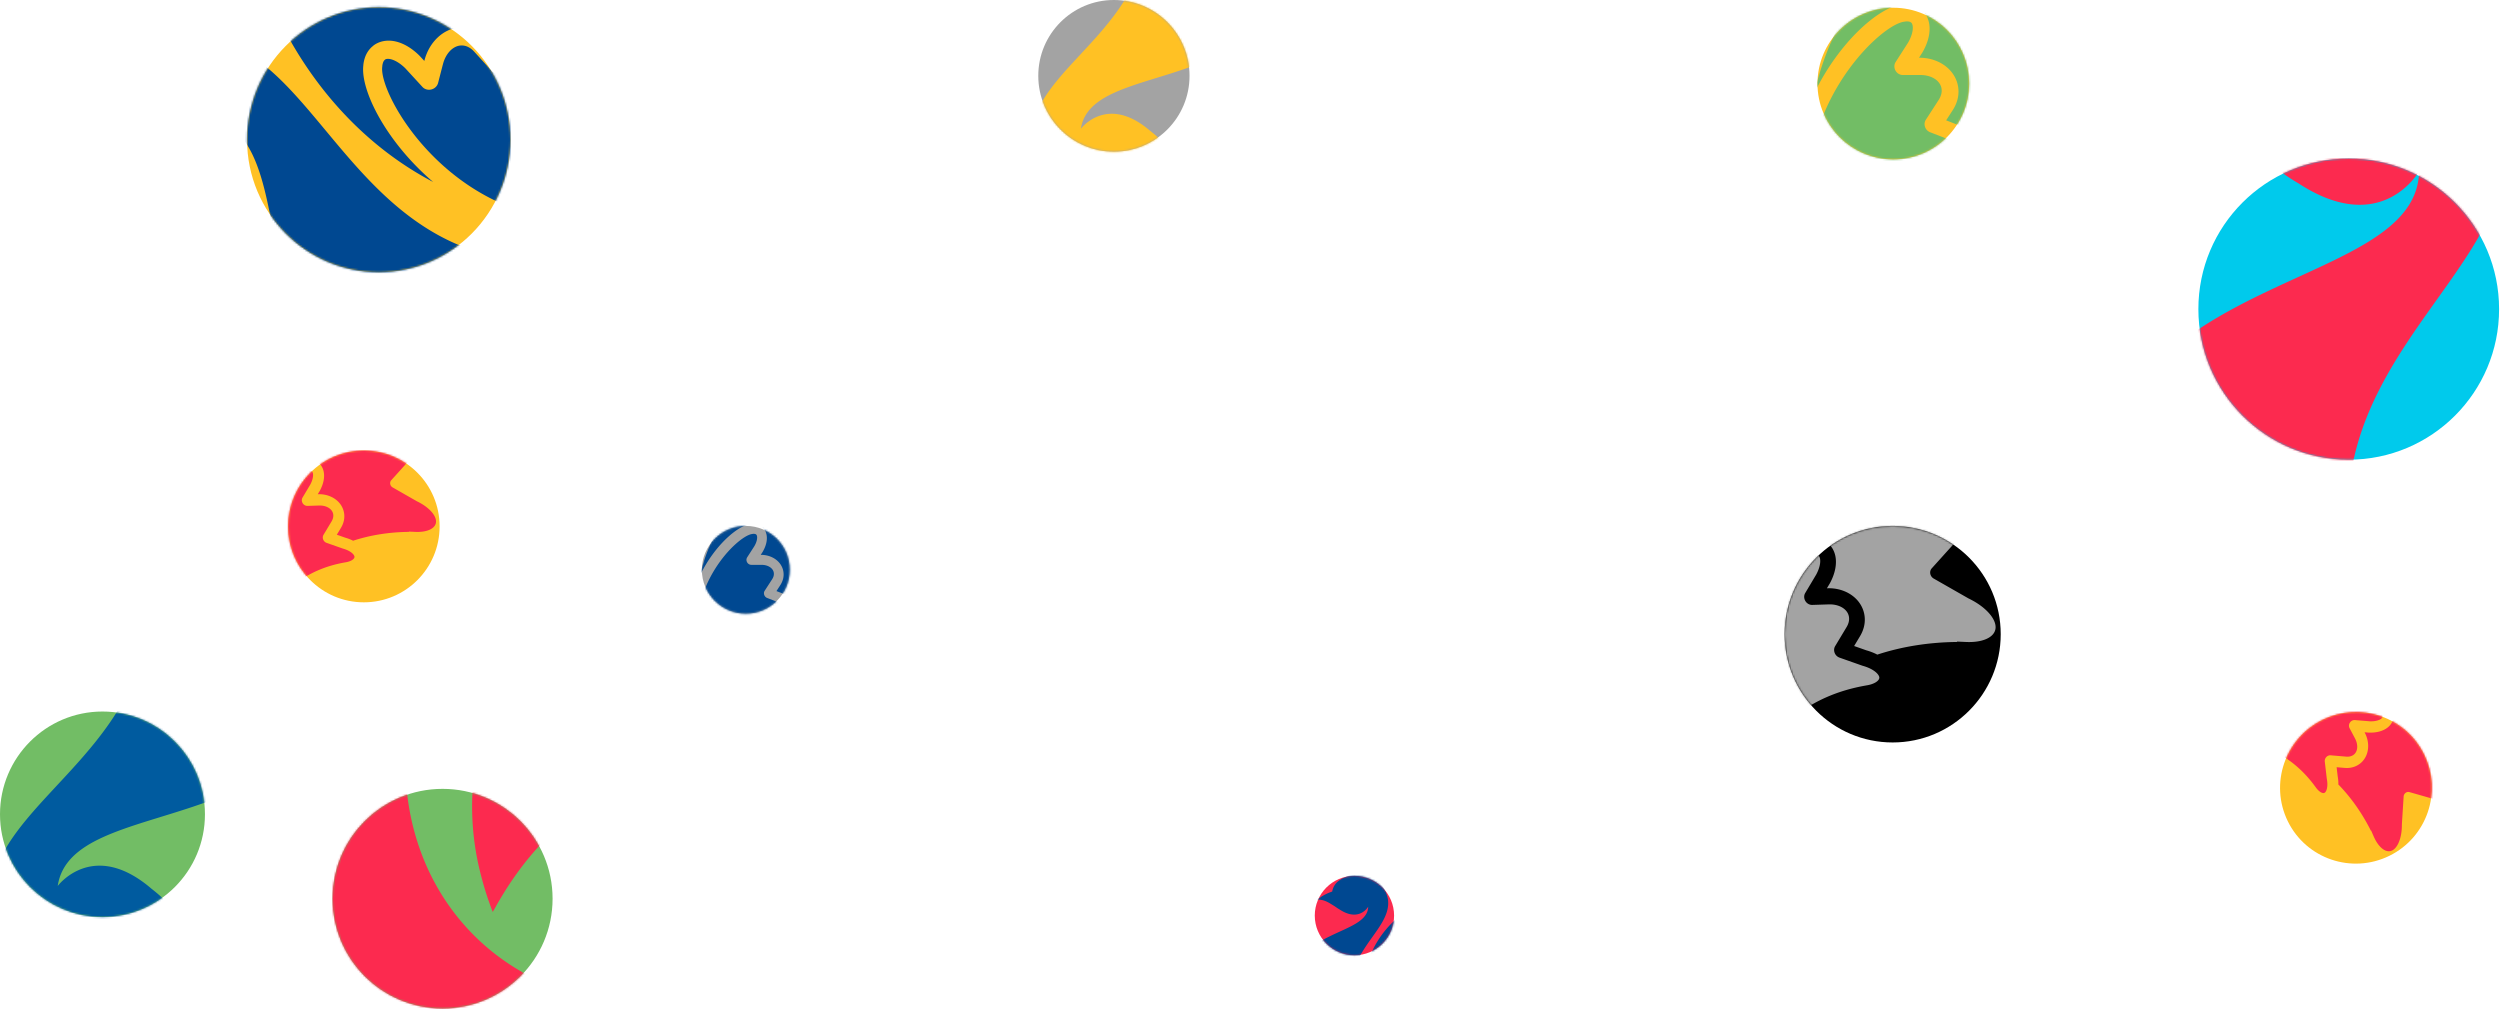 <svg xmlns="http://www.w3.org/2000/svg" fill="none" viewBox="0 0 1293 522"><path fill="#FFC124" d="M188.182 233h-.001C166.542 233 149 250.578 149 272.261v.001c0 21.683 17.542 39.261 39.181 39.261h.001c21.64 0 39.181-17.578 39.181-39.261v-.001c0-21.683-17.541-39.261-39.181-39.261Z"/><mask id="a" width="79" height="79" x="149" y="233" maskUnits="userSpaceOnUse" style="mask-type:luminance"><path fill="#fff" d="M188.182 233h-.001C166.542 233 149 250.578 149 272.261v.001c0 21.683 17.542 39.261 39.181 39.261h.001c21.64 0 39.181-17.578 39.181-39.261v-.001c0-21.683-17.541-39.261-39.181-39.261Z"/></mask><g fill="#FC2A4F" mask="url(#a)"><path d="m195.32 189.802 1.386-.056a9.4 9.4 0 0 1 2.402.21 6.213 6.213 0 0 1 1.596.563c.467.246.85.527 1.176.86l.277.249c.64.759 1.018 1.828 1.073 3.12.132 2.975-1.502 6.825-4.365 10.302l-8.467 9.452c-.39.43-.59 1.003-.567 1.612.052 1.199.937 2.198 2.092 2.375l9.432 1.488c6.571.944 11.622 4.906 12.556 9.864.084.437.135.872.152 1.305.116 2.611-.882 5.185-2.878 7.446l-8.829 9.791a2.26 2.26 0 0 0-.569 1.634 2.53 2.53 0 0 0 1.28 2.072l12.573 7.184a29.581 29.581 0 0 1 3.658 2.08c3.781 2.561 6.1 5.611 6.211 8.16.018.41-.022.807-.12 1.183-.745 2.924-4.888 4.648-10.552 4.394l-3.403-.153.141.147c-10.238.101-19.964 1.642-28.966 4.587-.35-.184-.711-.364-1.088-.53a22.147 22.147 0 0 0-2.906-1.035l-4.403-1.554 2.21-3.684c1.535-2.62 2.018-5.442 1.404-8.172a10.875 10.875 0 0 0-.429-1.431c-1.83-4.804-7.039-7.876-12.971-7.654h-.082l1.071-1.796c1.931-3.557 2.616-7.11 1.958-10.05a8.56 8.56 0 0 0-1.163-2.8 7.591 7.591 0 0 0-1.49-1.68 5.538 5.538 0 0 0-.613-.425c-.511-.36-1.19-.691-1.931-.926a8.004 8.004 0 0 0-2.237-.359 9.9 9.9 0 0 0-2.277.207c-7.647 1.324-20.586 13.425-28.404 31.035 9.59-48.649 52.313-77.382 66.062-79.015Z"/><path d="m129.929 313.196-.102-.458c-8.177-37.625 20.181-67.314 28.888-69.144.102-.009.203-.026.305-.051a4.294 4.294 0 0 1 1.134-.114c.238.006.457.039.652.101.163.049.298.112.398.187.041.03.104.071.169.111.208.213.362.532.454.943.33 1.465-.19 3.71-1.354 5.857l-3.992 6.697a2.738 2.738 0 0 0-.306 2.02c.307 1.378 1.518 2.348 2.879 2.305l5.658-.183c.05.002.101.002.152 0 3.443-.159 6.357 1.302 7.24 3.65.076.195.133.394.179.594.35 1.553-.222 2.978-.763 3.902l-4.188 6.976a2.73 2.73 0 0 0-.31 2.025c.221.998.95 1.823 1.901 2.154l7.68 2.707.606.213c.049.016.099.033.148.047a15.85 15.85 0 0 1 2.223.785c2.466 1.105 3.554 2.435 3.735 3.241.026.12.036.231.029.344-.069 1.025-1.733 2.297-4.78 2.745a1.946 1.946 0 0 0-.212.044c-19.57 3.442-33.908 14.52-43.832 33.864l-.196.374c-.106.2-.21.4-.313.604a71.102 71.102 0 0 1-2.719-7.461 69.86 69.86 0 0 1-1.361-5.079h-.002Z"/></g><path fill="#FFC124" d="M1253.75 390.183v-.002c-9.52-19.43-33.03-27.444-52.5-17.9v.001c-19.47 9.544-27.53 33.032-18 52.462v.001c9.52 19.431 33.03 27.445 52.5 17.901v-.001c19.47-9.544 27.53-33.032 18-52.462Z"/><mask id="b" width="79" height="79" x="1179" y="368" maskUnits="userSpaceOnUse" style="mask-type:luminance"><path fill="#fff" d="M1253.75 390.183v-.002c-9.52-19.43-33.03-27.444-52.5-17.9v.001c-19.47 9.544-27.53 33.032-18 52.462v.001c9.52 19.431 33.03 27.445 52.5 17.901v-.001c19.47-9.544 27.53-33.032 18-52.462Z"/></mask><g fill="#FC2A4F" mask="url(#b)"><path d="m1295.68 377.578.66 1.219c.38.678.66 1.412.87 2.249.15.577.21 1.14.2 1.682-.02.527-.1.995-.25 1.434l-.11.358c-.4.908-1.19 1.719-2.33 2.337-2.61 1.428-6.79 1.656-11.17.615l-12.21-3.442a2.258 2.258 0 0 0-1.7.201c-1.05.574-1.56 1.808-1.21 2.924l2.82 9.123c2.04 6.316.71 12.595-3.34 15.617-.35.267-.72.504-1.1.71-2.29 1.254-5.04 1.491-7.95.694l-12.68-3.618a2.26 2.26 0 0 0-1.72.207 2.536 2.536 0 0 0-1.3 2.062l-.91 14.452c.01 1.527-.08 2.906-.26 4.2-.63 4.522-2.35 7.947-4.59 9.168-.36.196-.74.336-1.12.414-2.95.618-6.32-2.343-8.59-7.541l-1.36-3.124-.07.192c-4.59-9.149-10.26-17.204-16.87-23.99.01-.395.02-.799 0-1.211-.04-.984-.16-2.015-.35-3.064l-.54-4.638 4.28.363c3.03.225 5.77-.584 7.95-2.336.39-.312.76-.651 1.1-1.015 3.51-3.758 3.97-9.788 1.16-15.016l-.03-.074 2.08.171c4.05.168 7.54-.78 9.89-2.665a8.526 8.526 0 0 0 2-2.277c.39-.652.67-1.348.85-2.078.05-.177.1-.502.11-.737.1-.617.1-1.372-.01-2.141a8.27 8.27 0 0 0-.67-2.167 9.724 9.724 0 0 0-1.18-1.953c-4.56-6.284-21.12-12.576-40.37-11.844 47.9-12.803 92.51 12.912 100.02 24.539Z"/><path d="m1156.1 373.175.37-.293c30.18-23.904 69.32-11.508 74.8-4.495.05.087.11.171.18.251.23.271.42.58.6.968.1.216.17.427.2.63.03.168.03.316.01.439-.01.05-.02.125-.03.201-.1.281-.32.559-.65.822-1.17.942-3.41 1.463-5.85 1.363l-7.77-.637a2.74 2.74 0 0 0-1.95.614c-1.1.883-1.44 2.397-.8 3.6l2.65 5c.02.046.04.092.07.137 1.66 3.021 1.63 6.281-.09 8.108-.14.153-.3.293-.46.421-1.24.998-2.77 1.112-3.84 1.033l-8.1-.69a2.732 2.732 0 0 0-1.96.613 2.97 2.97 0 0 0-1.1 2.655l.95 8.087.08.638c.01.052.01.104.02.154.15.788.24 1.556.27 2.278 0 .022 0 .041.01.063.09 2.701-.63 4.264-1.27 4.781-.1.076-.19.134-.3.177-.95.39-2.82-.545-4.57-3.083a1.493 1.493 0 0 0-.13-.172c-11.7-16.056-27.96-24.055-49.7-24.451l-.42-.012c-.23-.006-.45-.012-.68-.015a70.48 70.48 0 0 1 5.5-5.725 71.92 71.92 0 0 1 3.96-3.458v-.002Z"/></g><path fill="#72BD65" d="M53 368h-.002C23.728 368 0 391.794 0 421.145v.002c0 29.352 23.728 53.146 52.998 53.146H53c29.27 0 52.998-23.794 52.998-53.146v-.002C105.998 391.794 82.27 368 53 368Z"/><mask id="c" width="106" height="107" x="0" y="368" maskUnits="userSpaceOnUse" style="mask-type:luminance"><path fill="#fff" d="M53 368h-.002C23.728 368 0 391.794 0 421.145v.002c0 29.352 23.728 53.146 52.998 53.146H53c29.27 0 52.998-23.794 52.998-53.146v-.002C105.998 391.794 82.27 368 53 368Z"/></mask><g mask="url(#c)"><path fill="#005B9F" d="M44.475 249.702C67 266.179 79.509 293.649 75.957 325.113c-8.612 76.28-102.192 99.631-76.545 161.145 5.214 12.506 16.459 20.261 26.33 24.467a56.659 56.659 0 0 0 10.108 3.226c12.726 2.78 25.183.931 35.56-4.361.114-.06.233-.112.348-.171a49.68 49.68 0 0 0 4.663-2.756c4.97-3.586 8.759-8.686 10.6-14.819.627-.633 8.921-.994 23.417-8.307a120.233 120.233 0 0 0 3.819-2.006c-3.531-.517-6.955-1.26-10.245-2.681-4.524-1.958-8.456-4.782-12.208-7.882-1.635-1.353-3.295-2.676-4.947-4.01-1-.854-1.989-1.722-2.956-2.615a84.084 84.084 0 0 0-5.539-4.683c-30.283-25.984-48.505-1.435-48.505-1.435 7.184-48.475 130.1-21.633 147.756-117.604 18.169-98.737-119.915-129.99-159.757-103.803 9.805 2.748 18.78 7.152 26.619 12.885v-.001Z"/></g><path fill="#A3A3A3" d="M385.737 272C373.179 272 363 282.162 363 294.698v.001c0 12.536 10.179 22.699 22.737 22.699 12.557 0 22.737-10.163 22.737-22.699v-.001c0-12.536-10.18-22.698-22.737-22.698Z"/><mask id="d" width="46" height="46" x="363" y="272" maskUnits="userSpaceOnUse" style="mask-type:luminance"><path fill="#fff" d="M385.741 272h-.001c-12.557 0-22.736 10.162-22.736 22.698v.001c0 12.536 10.179 22.699 22.736 22.699h.001c12.557 0 22.737-10.163 22.737-22.699v-.001c0-12.536-10.18-22.698-22.737-22.698Z"/></mask><g mask="url(#d)"><path fill="#004891" d="m422.729 229.828 1.227-.01a8.346 8.346 0 0 1 2.12.253c.511.125.98.307 1.397.541.406.23.736.49 1.016.793l.239.227c.544.688.848 1.64.86 2.782.032 2.626-1.523 5.974-4.155 8.958l-7.76 8.092a1.986 1.986 0 0 0-.548 1.405c.012 1.059.767 1.965 1.783 2.154l8.303 1.579c5.788 1.019 10.145 4.656 10.831 9.053.062.388.094.772.098 1.155.027 2.306-.929 4.546-2.759 6.482l-8.091 8.381c-.362.374-.558.88-.55 1.425a2.23 2.23 0 0 0 1.074 1.863l10.921 6.691a26.227 26.227 0 0 1 3.179 1.939c3.272 2.365 5.237 5.119 5.263 7.369a3.57 3.57 0 0 1-.139 1.04c-.743 2.556-4.457 3.958-9.463 3.573l-3.007-.231.121.134c-9.062-.203-17.712.879-25.762 3.219a15.916 15.916 0 0 0-.947-.498 19.798 19.798 0 0 0-2.542-.995l-3.853-1.494 2.061-3.185c1.433-2.266 1.941-4.74 1.475-7.165a9.542 9.542 0 0 0-.34-1.274c-1.483-4.287-6.004-7.144-11.259-7.117l-.073-.001 1-1.555c1.809-3.08 2.517-6.193 2.018-8.805a7.507 7.507 0 0 0-.951-2.502 6.668 6.668 0 0 0-1.27-1.523 4.904 4.904 0 0 0-.53-.392c-.441-.332-1.034-.644-1.682-.871a7.191 7.191 0 0 0-1.97-.38 8.791 8.791 0 0 0-2.02.118c-6.804.949-18.596 11.249-26.017 26.552 9.869-42.618 48.49-66.732 60.701-67.781l.001.001Z"/><path fill="#004891" d="m361.36 336.749-.077-.407c-6.167-33.402 19.771-58.769 27.527-60.134.091-.005.18-.017.271-.036a3.798 3.798 0 0 1 1.007-.068c.21.011.402.047.573.106.143.049.259.109.347.177.036.028.09.066.146.102.179.194.306.48.375.845.25 1.301-.272 3.266-1.364 5.125l-3.723 5.791a2.407 2.407 0 0 0-.328 1.771c.233 1.224 1.276 2.113 2.482 2.114h5.01c.045.004.09.004.136.004 3.051-.042 5.587 1.328 6.303 3.424.061.175.106.351.14.529.265 1.378-.282 2.62-.786 3.418l-3.904 6.031a2.399 2.399 0 0 0-.332 1.777c.167.886.79 1.634 1.621 1.953l6.719 2.606.53.205c.043.017.086.032.13.046a14.023 14.023 0 0 1 1.944.756c2.152 1.045 3.075 2.249 3.213 2.964.02.106.025.205.016.303-.09.903-1.598 1.976-4.308 2.285a2.011 2.011 0 0 0-.189.031c-17.414 2.478-30.416 11.836-39.747 28.608l-.184.324c-.1.173-.197.346-.294.524a62.47 62.47 0 0 1-2.193-6.655 61.178 61.178 0 0 1-1.06-4.517l-.001-.002Z"/><path fill="#72BD65" d="M371.503 360.8c-14.897-8.12-24.618-23.638-24.96-42.827-.828-46.519 53.811-67.951 33.472-102.887-4.135-7.103-11.536-10.875-17.826-12.621a34.643 34.643 0 0 0-6.356-1.139c-7.901-.664-15.275 1.432-21.119 5.433-.066.045-.132.086-.198.131a30.461 30.461 0 0 0-2.597 2.025c-2.716 2.548-4.601 5.912-5.227 9.743-.329.429-5.307 1.303-13.479 6.844-.696.472-1.406.966-2.147 1.508 2.172.032 4.298.207 6.396.801 2.885.818 5.483 2.205 7.992 3.772 1.094.683 2.201 1.347 3.303 2.019.672.433 1.336.877 1.991 1.337a50.45 50.45 0 0 0 3.713 2.376c20.331 13.219 29.39-2.974 29.39-2.974-.507 29.697-76.819 23.289-79.895 82.357-3.163 60.767 82.653 68.627 104.632 49.74-6.136-.876-11.901-2.813-17.085-5.638Z"/></g><path fill="#72BD65" d="M228.899 408h-.002C197.474 408 172 433.431 172 464.802v.002c0 31.371 25.474 56.802 56.897 56.802h.002c31.424 0 56.898-25.431 56.898-56.802v-.002c0-31.371-25.474-56.802-56.898-56.802Z"/><mask id="e" width="114" height="114" x="172" y="408" maskUnits="userSpaceOnUse" style="mask-type:luminance"><path fill="#fff" d="M228.899 408h-.002C197.474 408 172 433.431 172 464.802v.002c0 31.371 25.474 56.802 56.897 56.802h.002c31.424 0 56.898-25.431 56.898-56.802v-.002c0-31.371-25.474-56.802-56.898-56.802Z"/></mask><g fill="#FC2A4F" mask="url(#e)"><path d="m246.718 443.709-.193-1.018c-15.431-83.588 49.477-147.068 68.886-150.483.227-.014.45-.044.68-.091.769-.165 1.569-.217 2.518-.169a5.149 5.149 0 0 1 1.434.266c.359.121.649.271.869.442.089.071.225.165.366.256.446.485.765 1.201.938 2.114.626 3.256-.681 8.172-3.414 12.826l-9.315 14.49c-.831 1.285-1.124 2.864-.823 4.433.584 3.063 3.195 5.287 6.211 5.291h12.539c.111.008.225.01.339.01 7.635-.106 13.982 3.323 15.773 8.567.154.438.265.879.351 1.323.663 3.45-.705 6.557-1.966 8.554l-9.77 15.093c-.832 1.263-1.135 2.856-.83 4.447.416 2.217 1.976 4.089 4.056 4.888l16.813 6.519 1.327.516c.108.041.215.079.325.113a34.703 34.703 0 0 1 4.737 1.836l.127.057c5.385 2.616 7.696 5.629 8.041 7.416.05.265.063.514.04.76-.226 2.257-3.999 4.944-10.78 5.716a4.784 4.784 0 0 0-.474.08c-43.576 6.199-76.114 29.619-99.466 71.588l-.46.812a67.92 67.92 0 0 0-.735 1.312c-2.155-5.449-3.964-11.023-5.488-16.656-1.016-3.747-1.929-7.515-2.654-11.302l-.002-.006Z"/><path d="M272.105 503.896c-37.28-20.319-61.606-59.153-62.461-107.172-2.074-116.413 134.661-170.047 83.761-257.473-10.347-17.774-28.868-27.212-44.61-31.582a86.655 86.655 0 0 0-15.905-2.852c-19.77-1.66-38.223 3.584-52.849 13.598-.164.111-.331.214-.494.328a76.285 76.285 0 0 0-6.501 5.065c-6.797 6.376-11.512 14.795-13.08 24.383-.823 1.074-13.28 3.26-33.731 17.128a180.935 180.935 0 0 0-5.373 3.772c5.437.08 10.756.517 16.007 2.005 7.22 2.047 13.72 5.517 19.999 9.439 2.737 1.71 5.508 3.371 8.266 5.051a152.494 152.494 0 0 1 4.982 3.348 127.085 127.085 0 0 0 9.291 5.946c50.879 33.08 73.55-7.442 73.55-7.442-1.269 74.314-192.24 58.278-199.935 206.094-7.917 152.067 206.836 171.736 261.837 124.473-15.356-2.192-29.781-7.039-42.754-14.109Z"/></g><path fill="#FC2A4F" d="M700.511 453C689.183 453 680 462.195 680 473.537c0 11.343 9.183 20.537 20.511 20.537s20.511-9.194 20.511-20.537c0-11.342-9.183-20.537-20.511-20.537Z"/><mask id="f" width="42" height="42" x="680" y="453" maskUnits="userSpaceOnUse" style="mask-type:luminance"><path fill="#fff" d="M700.511 453C689.183 453 680 462.195 680 473.537c0 11.343 9.183 20.537 20.511 20.537s20.511-9.194 20.511-20.537c0-11.342-9.183-20.537-20.511-20.537Z"/></mask><g fill="#004891" mask="url(#f)"><path d="m737.095 466.676.614-.005a4.15 4.15 0 0 1 1.06.127c.256.062.491.154.7.272.203.115.368.246.508.397l.119.115c.273.345.426.823.431 1.396.016 1.319-.762 2.999-2.079 4.497l-3.885 4.062a.995.995 0 0 0-.274.705c.006.532.383.986.893 1.082l4.155.793c2.897.511 5.078 2.337 5.422 4.545.03.195.047.387.048.579.014 1.158-.464 2.283-1.381 3.255l-4.049 4.208a.993.993 0 0 0-.275.714c.003.374.207.736.538.936l5.466 3.359c.599.314 1.121.634 1.591.972 1.638 1.188 2.621 2.571 2.634 3.7.002.181-.022.357-.07.522-.372 1.283-2.231 1.987-4.736 1.794l-1.505-.117.06.068c-4.535-.101-8.865.441-12.895 1.617a7.292 7.292 0 0 0-.474-.251 9.874 9.874 0 0 0-1.272-.499l-1.928-.75 1.031-1.599c.717-1.137.972-2.379.738-3.597a4.779 4.779 0 0 0-.17-.639c-.743-2.153-3.005-3.587-5.635-3.573h-.037l.501-.781c.905-1.547 1.259-3.109 1.009-4.42a3.767 3.767 0 0 0-.475-1.256 3.4 3.4 0 0 0-.636-.766 2.77 2.77 0 0 0-.265-.196 3.168 3.168 0 0 0-.842-.437 3.563 3.563 0 0 0-.986-.191 4.433 4.433 0 0 0-1.011.059c-3.406.477-9.309 5.648-13.022 13.33 4.94-21.394 24.271-33.5 30.383-34.027h.001Z"/><path d="m706.376 520.351-.039-.204c-3.086-16.768 9.897-29.503 13.779-30.188a1.08 1.08 0 0 0 .136-.018c.153-.033.314-.044.504-.034.105.006.202.024.287.054.072.024.13.054.174.088l.073.052a.864.864 0 0 1 .188.424c.125.653-.137 1.639-.683 2.573l-1.863 2.908a1.214 1.214 0 0 0-.165.889c.117.615.639 1.061 1.243 1.061h2.507c.023.002.045.002.068.002 1.527-.021 2.797.667 3.155 1.719.031.088.053.176.07.265.133.693-.141 1.315-.393 1.717l-1.954 3.028a1.209 1.209 0 0 0-.167.891c.083.445.395.821.811.981l3.363 1.308.266.103.066.023a6.914 6.914 0 0 1 .973.379c1.077.525 1.539 1.129 1.608 1.488a.53.53 0 0 1 .007.153c-.045.453-.8.991-2.155 1.146a.724.724 0 0 0-.095.016c-8.716 1.244-15.225 5.942-19.896 14.36l-.091.163-.148.263a31.739 31.739 0 0 1-1.098-3.341 31.028 31.028 0 0 1-.53-2.268l-.001-.001Z"/><path d="M711.453 532.425c-7.457-4.076-12.322-11.866-12.493-21.499-.415-23.353 26.934-34.113 16.753-51.652-2.069-3.565-5.774-5.459-8.923-6.335a17.215 17.215 0 0 0-3.181-.572c-3.955-.334-7.645.719-10.571 2.728l-.098.065c-.453.316-.887.656-1.3 1.016a8.593 8.593 0 0 0-2.616 4.891c-.165.216-2.657.654-6.747 3.436-.349.236-.704.484-1.075.756 1.088.016 2.152.104 3.202.402 1.444.411 2.744 1.107 4 1.893.548.343 1.102.676 1.653 1.013.336.218.669.441.997.672.64.452 1.257.842 1.858 1.193 10.177 6.636 14.711-1.493 14.711-1.493-.253 14.91-38.451 11.694-39.99 41.346-1.584 30.506 41.371 34.452 52.372 24.97a25.26 25.26 0 0 1-8.552-2.83Z"/></g><path fill="#000" d="M978.887 272h-.002C948.021 272 923 297.072 923 327.999v.002C923 358.928 948.021 384 978.885 384h.002c30.863 0 55.883-25.072 55.883-55.999v-.002c0-30.927-25.02-55.999-55.883-55.999Z"/><mask id="g" width="112" height="113" x="923" y="272" maskUnits="userSpaceOnUse" style="mask-type:luminance"><path fill="#fff" d="M978.887 272h-.002C948.021 272 923 297.072 923 327.999v.002C923 358.929 948.021 384 978.885 384h.002c30.863 0 55.883-25.071 55.883-55.999v-.002c0-30.927-25.02-55.999-55.883-55.999Z"/></mask><g fill="#A3A3A3" mask="url(#g)"><path d="m989.063 210.386 1.976-.081a13.371 13.371 0 0 1 3.426.3 8.88 8.88 0 0 1 2.278.802 6.652 6.652 0 0 1 1.677 1.228l.395.354c.912 1.083 1.455 2.608 1.535 4.451.18 4.243-2.147 9.735-6.231 14.694l-12.077 13.481c-.555.614-.841 1.432-.808 2.3.075 1.71 1.337 3.135 2.984 3.388l13.453 2.122c9.369 1.347 16.579 6.997 17.909 14.069.12.624.19 1.244.22 1.861.16 3.725-1.26 7.396-4.11 10.621l-12.591 13.966a3.219 3.219 0 0 0-.812 2.329 3.612 3.612 0 0 0 1.823 2.957l17.94 10.247c1.96.949 3.67 1.925 5.21 2.966 5.4 3.653 8.7 8.004 8.86 11.639a5.55 5.55 0 0 1-.17 1.688c-1.06 4.17-6.97 6.629-15.05 6.266l-4.85-.217.2.209c-14.605.144-28.478 2.341-41.318 6.543a24.85 24.85 0 0 0-1.552-.757 31.762 31.762 0 0 0-4.144-1.476l-6.281-2.216 3.152-5.254c2.19-3.737 2.879-7.763 2.004-11.656a15.738 15.738 0 0 0-.612-2.042c-2.611-6.852-10.04-11.234-18.501-10.917h-.117l1.528-2.562c2.753-5.073 3.731-10.141 2.792-14.335-.331-1.468-.892-2.817-1.659-3.994a10.806 10.806 0 0 0-2.125-2.396 7.997 7.997 0 0 0-.875-.606c-.728-.513-1.696-.986-2.753-1.321a11.496 11.496 0 0 0-3.191-.512 14.228 14.228 0 0 0-3.249.296c-10.906 1.888-29.362 19.148-40.513 44.267 13.679-69.391 74.617-110.373 94.227-112.702Z"/><path d="m895.795 386.386-.145-.653c-11.663-53.665 28.785-96.012 41.205-98.622.144-.014.289-.037.434-.072.491-.124 1.006-.173 1.618-.163.339.008.652.055.93.143.233.071.424.161.567.267.059.043.149.102.241.158.297.304.516.759.647 1.345.472 2.091-.27 5.292-1.931 8.355l-5.694 9.552c-.507.847-.663 1.873-.436 2.881.438 1.966 2.166 3.348 4.107 3.288l8.069-.261c.073.002.145.002.218 0 4.911-.228 9.067 1.857 10.327 5.206.108.278.19.562.254.847.499 2.215-.316 4.248-1.087 5.566l-5.974 9.95c-.509.834-.671 1.869-.442 2.888a4.236 4.236 0 0 0 2.712 3.073l10.953 3.86.865.304c.07.024.141.047.211.067 1.104.304 2.143.671 3.086 1.086.029.012.055.024.084.034 3.518 1.576 5.07 3.474 5.328 4.623.037.17.051.329.041.49-.097 1.463-2.471 3.276-6.817 3.915a2.859 2.859 0 0 0-.303.063c-27.912 4.91-48.364 20.711-62.519 48.302l-.279.533c-.151.286-.3.57-.447.863-1.5-3.475-2.778-7.037-3.878-10.643-.732-2.4-1.397-4.813-1.941-7.245h-.004Z"/></g><path fill="#00CAEC" d="M1214.77 82c-42.95 0-77.77 34.865-77.77 77.872v.003c0 43.008 34.82 77.872 77.77 77.872 42.95 0 77.76-34.864 77.76-77.872v-.003c0-43.007-34.81-77.872-77.76-77.872Z"/><mask id="h" width="156" height="156" x="1137" y="82" maskUnits="userSpaceOnUse" style="mask-type:luminance"><path fill="#fff" d="M1214.77 82c-42.95 0-77.77 34.865-77.77 77.872v.003c0 43.008 34.82 77.872 77.77 77.872 42.95 0 77.76-34.864 77.76-77.872v-.003c0-43.007-34.81-77.872-77.76-77.872Z"/></mask><g mask="url(#h)"><path fill="#FC2A4F" d="M1267.39 357.471c-31.59-17.267-52.2-50.266-52.92-91.071-1.76-98.924 114.08-144.5 70.96-218.792-8.77-15.105-24.46-23.124-37.79-26.837a73.327 73.327 0 0 0-13.48-2.424c-16.75-1.413-32.38 3.045-44.77 11.555-.14.095-.28.182-.42.278a63.791 63.791 0 0 0-5.5 4.305c-5.76 5.418-9.76 12.572-11.09 20.719-.69.913-11.25 2.77-28.57 14.554a146.05 146.05 0 0 0-4.55 3.206c4.6.069 9.11.44 13.56 1.704 6.11 1.74 11.62 4.69 16.94 8.022 2.32 1.453 4.66 2.865 7 4.291 1.42.922 2.83 1.865 4.22 2.844 2.71 1.914 5.32 3.566 7.87 5.052 43.1 28.111 62.31-6.322 62.31-6.322-1.07 63.151-162.86 49.524-169.38 175.132-6.71 129.224 175.23 145.937 221.82 105.773-13-1.862-25.22-5.982-36.22-11.989h.01Z"/></g><path fill="#FFC124" d="M979.216 4h-.001C957.557 4 940 21.559 940 43.219v.001c0 21.66 17.557 39.219 39.215 39.219h.001c21.654 0 39.214-17.56 39.214-39.219v-.001c0-21.66-17.56-39.219-39.214-39.219Z"/><mask id="i" width="79" height="79" x="940" y="4" maskUnits="userSpaceOnUse" style="mask-type:luminance"><path fill="#fff" d="M979.216 4h-.001C957.557 4 940 21.559 940 43.219v.001c0 21.66 17.557 39.219 39.215 39.219h.001c21.654 0 39.214-17.56 39.214-39.219v-.001c0-21.66-17.56-39.219-39.214-39.219Z"/></mask><g fill="#72BD65" mask="url(#i)"><path d="m1043.02-68.865 2.11-.018c1.18-.016 2.38.125 3.66.438.88.216 1.69.53 2.41.935.7.397 1.27.846 1.75 1.37l.41.392c.94 1.188 1.47 2.834 1.49 4.806.05 4.538-2.63 10.322-7.17 15.478l-13.39 13.982c-.61.637-.95 1.5-.94 2.427.02 1.83 1.32 3.395 3.08 3.722l14.32 2.728c9.98 1.76 17.49 8.046 18.68 15.642.1.67.16 1.334.17 1.995.04 3.985-1.61 7.856-4.76 11.2l-13.96 14.482c-.62.645-.96 1.52-.95 2.46a3.873 3.873 0 0 0 1.86 3.22l18.83 11.561c2.07 1.082 3.87 2.184 5.48 3.35 5.65 4.086 9.04 8.845 9.08 12.733.01.623-.07 1.227-.24 1.796-1.28 4.417-7.68 6.84-16.32 6.173l-5.19-.4.21.233c-15.63-.35-30.55 1.519-44.43 5.563-.53-.298-1.07-.59-1.63-.861a34.28 34.28 0 0 0-4.39-1.72l-6.64-2.581 3.55-5.504c2.47-3.915 3.35-8.19 2.55-12.379-.15-.744-.34-1.476-.59-2.2-2.56-7.408-10.36-12.344-19.419-12.297l-.126-.003 1.724-2.686c3.12-5.322 4.342-10.701 3.481-15.213-.303-1.58-.857-3.039-1.639-4.323a11.565 11.565 0 0 0-2.192-2.632 8.438 8.438 0 0 0-.914-.677c-.761-.574-1.782-1.112-2.901-1.505a12.323 12.323 0 0 0-3.397-.657 15.15 15.15 0 0 0-3.485.204c-11.735 1.64-32.074 19.437-44.872 45.877 17.022-73.636 83.63-115.301 104.69-117.112l.01.001Z"/><path d="m937.166 115.874-.133-.703c-10.635-57.713 34.101-101.543 47.478-103.9.157-.01.31-.03.468-.063.53-.114 1.082-.15 1.736-.117.362.02.694.081.988.184.247.084.448.187.599.305.062.05.155.114.253.177.307.335.527.83.646 1.46.431 2.247-.469 5.642-2.353 8.855l-6.42 10.005c-.573.887-.775 1.977-.567 3.06.402 2.115 2.202 3.65 4.281 3.653h8.642c.076.006.155.007.233.007 5.263-.073 9.633 2.295 10.873 5.916.1.302.18.606.24.913.46 2.382-.49 4.527-1.35 5.906l-6.738 10.42c-.574.873-.783 1.972-.573 3.07a4.53 4.53 0 0 0 2.796 3.376l11.585 4.501.92.356c.07.029.15.055.22.078 1.17.363 2.27.79 3.27 1.268.03.013.06.027.08.04 3.72 1.805 5.31 3.885 5.55 5.12.03.183.04.354.02.525-.15 1.558-2.75 3.413-7.43 3.946-.11.012-.21.032-.32.055-30.037 4.28-52.462 20.45-68.557 49.428l-.317.56c-.172.3-.339.599-.507.906a107.947 107.947 0 0 1-3.782-11.5c-.701-2.587-1.329-5.189-1.829-7.803l-.002-.004Z"/><path d="M954.663 157.429c-25.694-14.029-42.46-40.841-43.049-73.996-1.43-80.376 92.806-117.408 57.73-177.77-7.132-12.272-19.897-18.789-30.746-21.806a59.682 59.682 0 0 0-10.962-1.969c-13.626-1.146-26.345 2.475-36.425 9.388-.113.077-.228.149-.341.227a52.74 52.74 0 0 0-4.48 3.497c-4.685 4.403-7.935 10.215-9.015 16.835-.567.742-9.153 2.25-23.248 11.826-1.2.814-2.425 1.668-3.703 2.605 3.746.055 7.412.357 11.032 1.384 4.976 1.413 9.456 3.809 13.784 6.517 1.886 1.18 3.796 2.327 5.696 3.488 1.159.75 2.306 1.516 3.434 2.31a87.63 87.63 0 0 0 6.404 4.106c35.067 22.84 50.692-5.138 50.692-5.138-.875 51.31-132.495 40.238-137.799 142.296-5.457 104.994 142.555 118.574 180.463 85.941-10.583-1.513-20.525-4.859-29.467-9.741Z"/></g><path fill="#A3A3A3" d="M576.115 0h-.002C554.512 0 537 17.56 537 39.222v.001c0 21.662 17.512 39.222 39.113 39.222h.002c21.601 0 39.113-17.56 39.113-39.222v-.001C615.228 17.56 597.716 0 576.115 0Z"/><mask id="j" width="79" height="79" x="537" y="0" maskUnits="userSpaceOnUse" style="mask-type:luminance"><path fill="#fff" d="M576.115 0h-.002C554.512 0 537 17.56 537 39.222v.001c0 21.662 17.512 39.222 39.113 39.222h.002c21.601 0 39.113-17.56 39.113-39.222v-.001C615.228 17.56 597.716 0 576.115 0Z"/></mask><g mask="url(#j)"><path fill="#FFC124" d="M569.823-87.306c16.624 12.16 25.856 32.434 23.235 55.655-6.356 56.296-75.419 73.529-56.492 118.926 3.848 9.23 12.147 14.954 19.433 18.058a41.9 41.9 0 0 0 7.459 2.381c9.392 2.052 18.585.686 26.243-3.219.085-.044.173-.083.258-.126a36.75 36.75 0 0 0 3.441-2.034c3.668-2.647 6.464-6.41 7.822-10.937.463-.467 6.585-.733 17.283-6.13.911-.46 1.842-.944 2.818-1.48-2.606-.382-5.132-.93-7.56-1.98-3.339-1.444-6.241-3.529-9.01-5.817-1.207-.998-2.432-1.975-3.651-2.96a75.325 75.325 0 0 1-2.182-1.929 62.2 62.2 0 0 0-4.087-3.456c-22.35-19.176-35.798-1.059-35.798-1.059 5.302-35.775 96.016-15.966 109.046-86.793 13.408-72.869-88.499-95.934-117.903-76.608 7.237 2.028 13.861 5.279 19.645 9.51v-.002Z"/></g><path fill="#FFC124" d="M195.891 3.74h-.002c-37.615 0-68.108 30.684-68.108 68.535v.002c0 37.851 30.493 68.535 68.108 68.535h.002c37.615 0 68.108-30.684 68.108-68.535v-.002c0-37.85-30.493-68.535-68.108-68.535Z"/><mask id="k" width="137" height="138" x="127" y="3" maskUnits="userSpaceOnUse" style="mask-type:luminance"><path fill="#fff" d="M195.891 3.74h-.002c-37.615 0-68.108 30.684-68.108 68.535v.002c0 37.851 30.493 68.535 68.108 68.535h.002c37.615 0 68.108-30.684 68.108-68.535v-.002c0-37.85-30.493-68.535-68.108-68.535Z"/></mask><g fill="#004891" mask="url(#k)"><path d="m129.126-49.298.561-2.25c.305-1.258.782-2.49 1.461-3.761a10.47 10.47 0 0 1 1.646-2.301 7.662 7.662 0 0 1 1.924-1.483l.527-.329c1.51-.67 3.391-.773 5.478-.252 4.802 1.193 10.17 5.632 14.367 11.873l11.086 18.065c.503.83 1.324 1.422 2.304 1.672 1.936.482 3.942-.468 4.769-2.241l6.801-14.455c4.59-10.117 13.278-16.366 21.617-15.526.736.072 1.452.195 2.151.37 4.218 1.048 7.85 3.863 10.516 8.137l11.458 18.806c.51.842 1.34 1.44 2.337 1.684 1.359.34 2.869-.062 3.906-1.08l17.355-16.816c1.708-1.893 3.363-3.501 5.034-4.898 5.857-4.869 11.807-7.153 15.92-6.13a6.665 6.665 0 0 1 1.829.748c4.311 2.577 5.11 10.047 2.046 19.029l-1.843 5.396.3-.156c-4.647 16.5-6.763 32.856-6.295 48.71-.458.475-.914.97-1.357 1.497a37.418 37.418 0 0 0-3.014 4.18l-4.543 6.345-4.834-5.291c-3.453-3.703-7.723-5.81-12.364-6.112a17.855 17.855 0 0 0-2.482.017c-8.516.674-15.858 7.594-18.29 17.231l-.036.132-2.361-2.57c-4.762-4.78-10.101-7.556-15.097-7.887-1.75-.113-3.441.072-5.01.55-1.207.366-2.34.901-3.377 1.602a9.07 9.07 0 0 0-.963.785c-.813.65-1.662 1.586-2.383 2.666a13.623 13.623 0 0 0-1.623 3.426c-.406 1.308-.649 2.532-.74 3.756-1.483 12.912 11.726 39.41 36.118 60.282-73.032-38.355-98.755-120.558-94.899-143.421Z"/><path d="m295.055 113.985-.778-.053c-63.803-4.607-97.796-64.182-96.623-79.035.034-.169.053-.339.062-.514.024-.595.139-1.19.351-1.877.119-.379.277-.715.465-.998.157-.24.319-.424.486-.552.07-.052.163-.134.258-.22.439-.236 1.018-.332 1.717-.284 2.489.161 5.823 2.055 8.699 4.939l8.797 9.572c.78.852 1.874 1.368 3.074 1.444 2.341.156 4.454-1.331 5.027-3.539l2.365-9.176c.026-.08.05-.163.072-.245 1.364-5.608 5.06-9.6 9.216-9.913a7.032 7.032 0 0 1 1.03-.004c2.638.17 4.643 1.763 5.862 3.066l9.15 10.021c.763.85 1.867 1.375 3.081 1.454a4.918 4.918 0 0 0 4.325-2.037l7.922-11.065.625-.873c.05-.07.098-.142.143-.216a26.393 26.393 0 0 1 2.23-3.117c.021-.029.045-.055.064-.082 2.921-3.443 5.551-4.561 6.92-4.473.203.013.384.05.56.116 1.603.595 2.848 3.865 2.13 8.974-.017.12-.026.24-.031.363-3.706 33.068 7.213 61.335 33.38 86.406l.506.492c.269.264.539.526.818.787-4.376.54-8.778.804-13.168.85-2.922.031-5.838-.019-8.735-.209v-.002Z"/><path d="M343.695 106.853c-21.839 23.418-54.716 33.832-89.858 25.326C168.644 111.554 155.376 1.29 82.084 21.908c-14.902 4.192-25.27 15.95-31.425 26.637a65.627 65.627 0 0 0-5.079 11.099c-4.941 14.152-4.602 28.653-.067 41.263.05.142.096.283.146.422a57.619 57.619 0 0 0 2.463 5.721c3.362 6.186 8.606 11.24 15.293 14.21.627.807-.132 10.338 6.111 27.941a137.553 137.553 0 0 0 1.734 4.651c1.083-3.964 2.406-7.773 4.48-11.331 2.855-4.893 6.609-8.992 10.65-12.84 1.763-1.678 3.496-3.389 5.24-5.088 1.106-1.024 2.23-2.03 3.379-3.009a95.917 95.917 0 0 0 6.085-5.668c33.7-30.942 8.459-55.238 8.459-55.238 53.897 15.065 6.178 151.767 112.404 185.515C331.237 280.91 386.091 127.495 362.04 78.255c-4.493 10.82-10.748 20.454-18.345 28.603v-.005Z"/></g></svg>